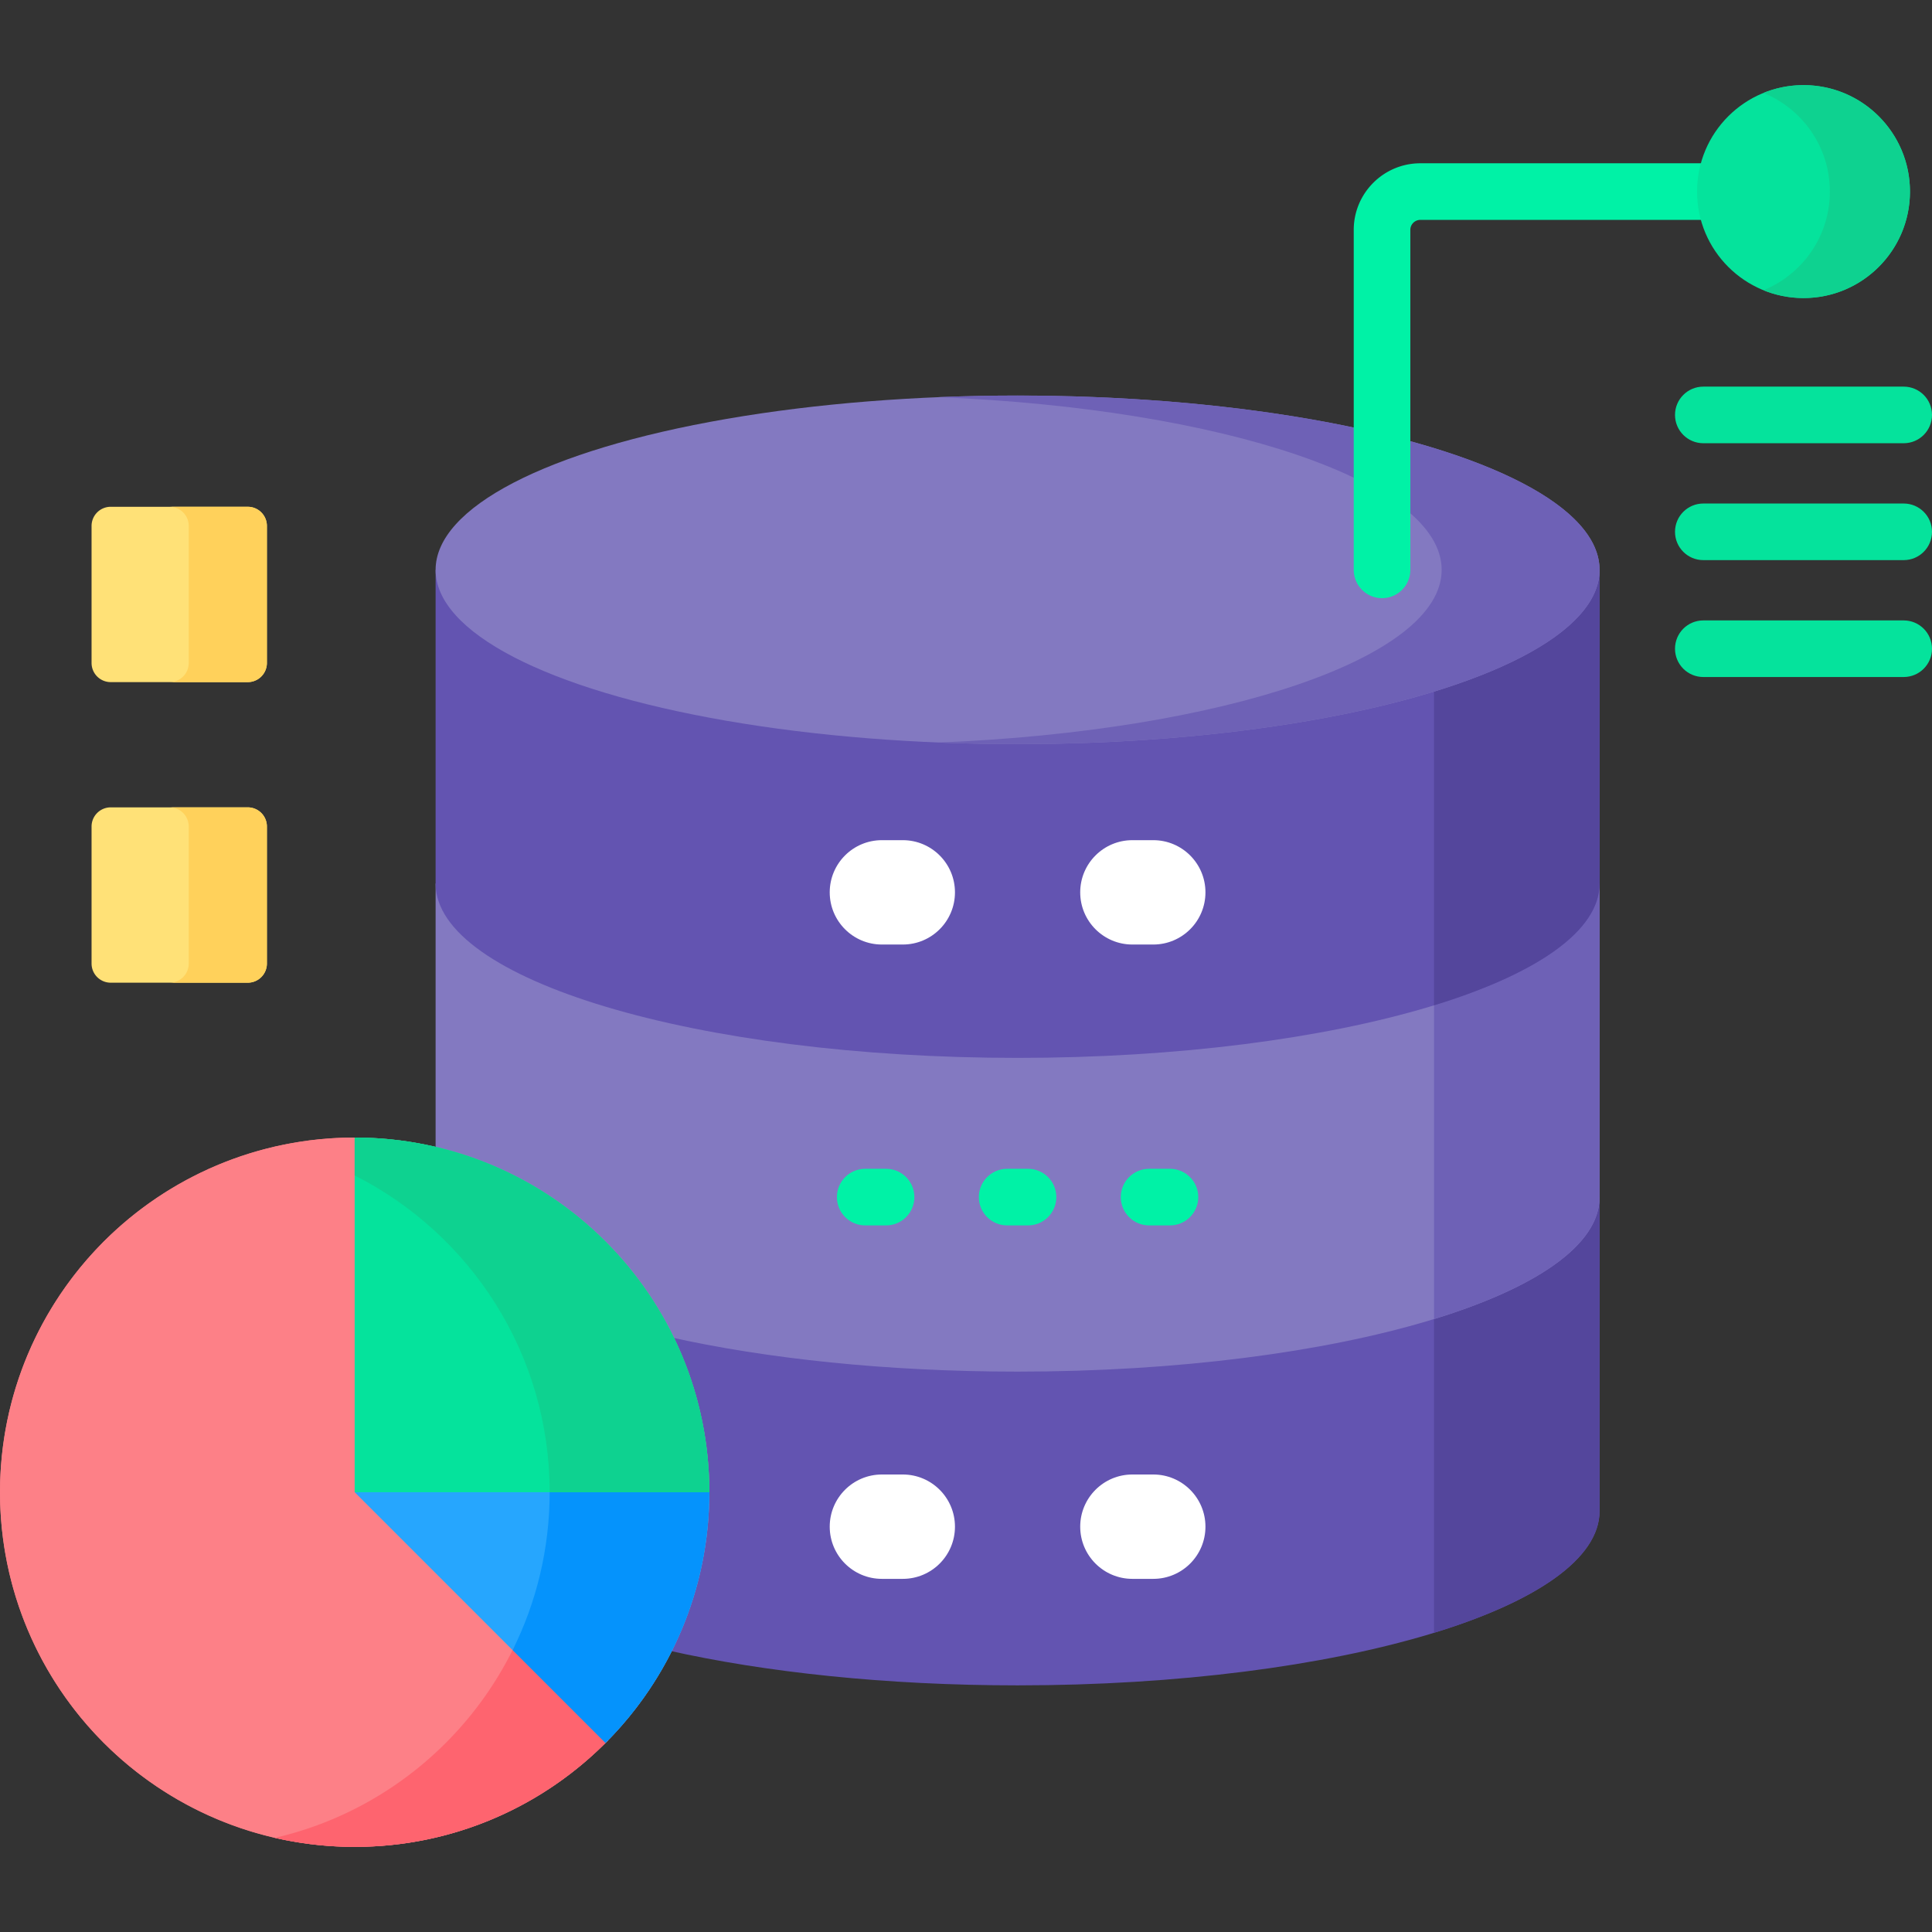<svg xmlns="http://www.w3.org/2000/svg" version="1.1" xmlns:xlink="http://www.w3.org/1999/xlink" xmlns:svgjs="http://svgjs.com/svgjs" width="512" height="512" x="0" y="0" viewBox="0 0 512 512" style="enable-background:new 0 0 512 512" xml:space="preserve" class=""><rect x="0" y="0" width="512" height="512" fill="#333333" stroke="none"/><g><path fill="#6354b1" d="M422.887 317.302c0 11.68-16.201 23.229-44.45 31.69-29.038 8.697-67.665 13.486-108.766 13.486-34.014 0-66.316-3.288-92.908-9.348 6.521 12.701 10.203 27.09 10.203 42.322 0 15.069-3.607 29.311-9.998 41.912 25.806 5.821 57.907 9.274 92.703 9.274 85.18 0 154.232-20.68 154.232-46.191v-83.143h-1.016z" data-original="#6354b1" class=""></path><path fill="#54469c" d="M422.887 317.302c0 11.457-15.599 22.788-42.86 31.202v84.206c27.142-8.326 43.876-19.709 43.876-32.264v-83.143h-1.016z" data-original="#54469c" class=""></path><path fill="#8379c1" d="M422.887 234.158c0 11.679-16.201 23.23-44.45 31.689-29.038 8.697-67.666 13.487-108.766 13.487-41.101 0-79.728-4.79-108.767-13.487-28.248-8.46-44.449-20.01-44.449-31.689h-1.015v70.819c27.18 6.443 49.779 24.849 61.91 49.329 25.74 5.769 57.698 9.186 92.321 9.186 85.18 0 154.232-20.68 154.232-46.191v-83.144h-1.016z" data-original="#8379c1"></path><path fill="#6e61b6" d="M422.887 234.158c0 11.457-15.599 22.788-42.86 31.201v84.206c27.142-8.326 43.876-19.709 43.876-32.264v-83.144h-1.016z" data-original="#6e61b6"></path><path fill="#6354b1" d="M422.887 151.015c0 11.679-16.201 23.23-44.45 31.69-29.038 8.697-67.666 13.487-108.766 13.487-41.101 0-79.728-4.79-108.767-13.487-28.248-8.46-44.449-20.01-44.449-31.69h-1.015v83.143c0 25.511 69.052 46.191 154.232 46.191s154.232-20.68 154.232-46.191v-83.143z" data-original="#6354b1" class=""></path><path fill="#54469c" d="M380.027 182.216v84.206c27.142-8.326 43.876-19.709 43.876-32.264v-83.143h-1.015c-.001 11.457-15.6 22.788-42.861 31.201z" data-original="#54469c" class=""></path><ellipse cx="269.671" cy="151.015" fill="#8379c1" rx="154.232" ry="46.191" data-original="#8379c1"></ellipse><path fill="#6e61b6" d="M269.671 104.824c-7.098 0-14.08.147-20.923.425 75.282 3.058 133.309 22.381 133.309 45.766s-58.027 42.708-133.309 45.766c6.843.278 13.825.425 20.923.425 85.18 0 154.232-20.68 154.232-46.191s-69.052-46.191-154.232-46.191z" data-original="#6e61b6"></path><path fill="#ffffff" d="M239.246 250.31h-5.532c-7.638 0-13.829-6.192-13.829-13.829 0-7.638 6.192-13.829 13.829-13.829h5.532c7.638 0 13.829 6.192 13.829 13.829.001 7.637-6.191 13.829-13.829 13.829zM305.628 250.31h-5.532c-7.638 0-13.829-6.192-13.829-13.829 0-7.638 6.192-13.829 13.829-13.829h5.532c7.638 0 13.829 6.192 13.829 13.829 0 7.637-6.191 13.829-13.829 13.829zM239.246 418.414h-5.532c-7.638 0-13.829-6.192-13.829-13.829 0-7.638 6.192-13.829 13.829-13.829h5.532c7.638 0 13.829 6.192 13.829 13.829.001 7.638-6.191 13.829-13.829 13.829zM305.628 418.414h-5.532c-7.638 0-13.829-6.192-13.829-13.829 0-7.638 6.192-13.829 13.829-13.829h5.532c7.638 0 13.829 6.192 13.829 13.829 0 7.638-6.191 13.829-13.829 13.829z" data-original="#ffffff"></path><path fill="#00f2a6" d="M234.821 324.745h-5.532c-4.142 0-7.5-3.357-7.5-7.5s3.358-7.5 7.5-7.5h5.532c4.142 0 7.5 3.357 7.5 7.5s-3.358 7.5-7.5 7.5zM272.437 324.745h-5.532c-4.143 0-7.5-3.357-7.5-7.5s3.357-7.5 7.5-7.5h5.532c4.143 0 7.5 3.357 7.5 7.5s-3.357 7.5-7.5 7.5zM310.054 324.745h-5.532c-4.143 0-7.5-3.357-7.5-7.5s3.357-7.5 7.5-7.5h5.532c4.143 0 7.5 3.357 7.5 7.5s-3.358 7.5-7.5 7.5z" data-original="#00f2a6"></path><circle cx="93.991" cy="395.451" r="93.991" fill="#fd8087" data-original="#fd8087"></circle><path fill="#fd8087" d="M94.991 395.037v-93.564c-.334-.003-.666-.013-1-.013C42.081 301.46 0 343.542 0 395.451s42.081 93.991 93.991 93.991c26.314 0 50.098-10.818 67.16-28.245z" data-original="#fd8087"></path><path fill="#26a6fe" d="M185.977 394.451H96.583l-2.592 1 66.461 66.461c17.009-17.009 27.529-40.507 27.529-66.461z" data-original="#26a6fe"></path><path fill="#fe646f" d="M136.302 436.349c-12.24 25.28-35.454 44.257-63.469 50.701a94.308 94.308 0 0 0 21.158 2.392c26.314 0 50.098-10.818 67.16-28.245z" data-original="#fe646f"></path><path fill="#0593fc" d="M145.665 395.451c0 15.04-3.538 29.251-9.819 41.856l24.605 24.606c17.009-17.009 27.529-40.507 27.529-66.461h-42.315z" data-original="#0593fc"></path><path fill="#05e39c" d="M93.991 301.461v93.991h93.991c-.001-51.91-42.082-93.991-93.991-93.991z" data-original="#05e39c" class=""></path><path fill="#0ed290" d="M93.991 301.46v10.047c30.653 15.483 51.675 47.256 51.675 83.943h42.316c-.001-51.908-42.082-93.99-93.991-93.99z" data-original="#0ed290" class=""></path><path fill="#ffe177" d="M65.657 260.425H29.34a5.075 5.075 0 0 1-5.075-5.075v-36.316a5.075 5.075 0 0 1 5.075-5.075h36.316a5.075 5.075 0 0 1 5.075 5.075v36.316a5.073 5.073 0 0 1-5.074 5.075z" data-original="#ffe177"></path><path fill="#ffd15b" d="M65.657 213.958H44.944a5.075 5.075 0 0 1 5.075 5.075v36.316a5.075 5.075 0 0 1-5.075 5.075h20.712a5.075 5.075 0 0 0 5.075-5.075v-36.316a5.074 5.074 0 0 0-5.074-5.075z" data-original="#ffd15b"></path><path fill="#ffe177" d="M65.657 180.768H29.34a5.075 5.075 0 0 1-5.075-5.075v-36.316a5.075 5.075 0 0 1 5.075-5.075h36.316a5.075 5.075 0 0 1 5.075 5.075v36.316a5.074 5.074 0 0 1-5.074 5.075z" data-original="#ffe177"></path><path fill="#ffd15b" d="M65.657 134.3H44.944a5.075 5.075 0 0 1 5.075 5.075v36.316a5.075 5.075 0 0 1-5.075 5.075h20.712a5.075 5.075 0 0 0 5.075-5.075v-36.316a5.074 5.074 0 0 0-5.074-5.075z" data-original="#ffd15b"></path><path fill="#00f2a6" d="M450.734 50.771c0-2.602.375-5.116 1.06-7.5h-75.39c-9.732 0-17.65 7.918-17.65 17.65v90.094c0 4.143 3.357 7.5 7.5 7.5s7.5-3.357 7.5-7.5V60.921a2.653 2.653 0 0 1 2.65-2.65h75.39a27.123 27.123 0 0 1-1.06-7.5z" data-original="#00f2a6"></path><circle cx="477.947" cy="50.77" r="28.212" fill="#05e39c" data-original="#05e39c" class=""></circle><path fill="#0ed290" d="M477.947 22.558c-3.756 0-7.338.74-10.615 2.073 10.319 4.195 17.597 14.314 17.597 26.14s-7.278 21.945-17.597 26.14a28.125 28.125 0 0 0 10.615 2.073c15.581 0 28.212-12.631 28.212-28.212s-12.631-28.214-28.212-28.214z" data-original="#0ed290" class=""></path><path fill="#05e39c" d="M504.5 117.461h-53.105c-4.143 0-7.5-3.357-7.5-7.5s3.357-7.5 7.5-7.5H504.5c4.143 0 7.5 3.357 7.5 7.5s-3.357 7.5-7.5 7.5zM504.5 148.438h-53.105c-4.143 0-7.5-3.357-7.5-7.5s3.357-7.5 7.5-7.5H504.5c4.143 0 7.5 3.357 7.5 7.5s-3.357 7.5-7.5 7.5zM504.5 179.417h-53.105c-4.143 0-7.5-3.357-7.5-7.5s3.357-7.5 7.5-7.5H504.5c4.143 0 7.5 3.357 7.5 7.5s-3.357 7.5-7.5 7.5z" data-original="#05e39c" class=""></path></g></svg>

